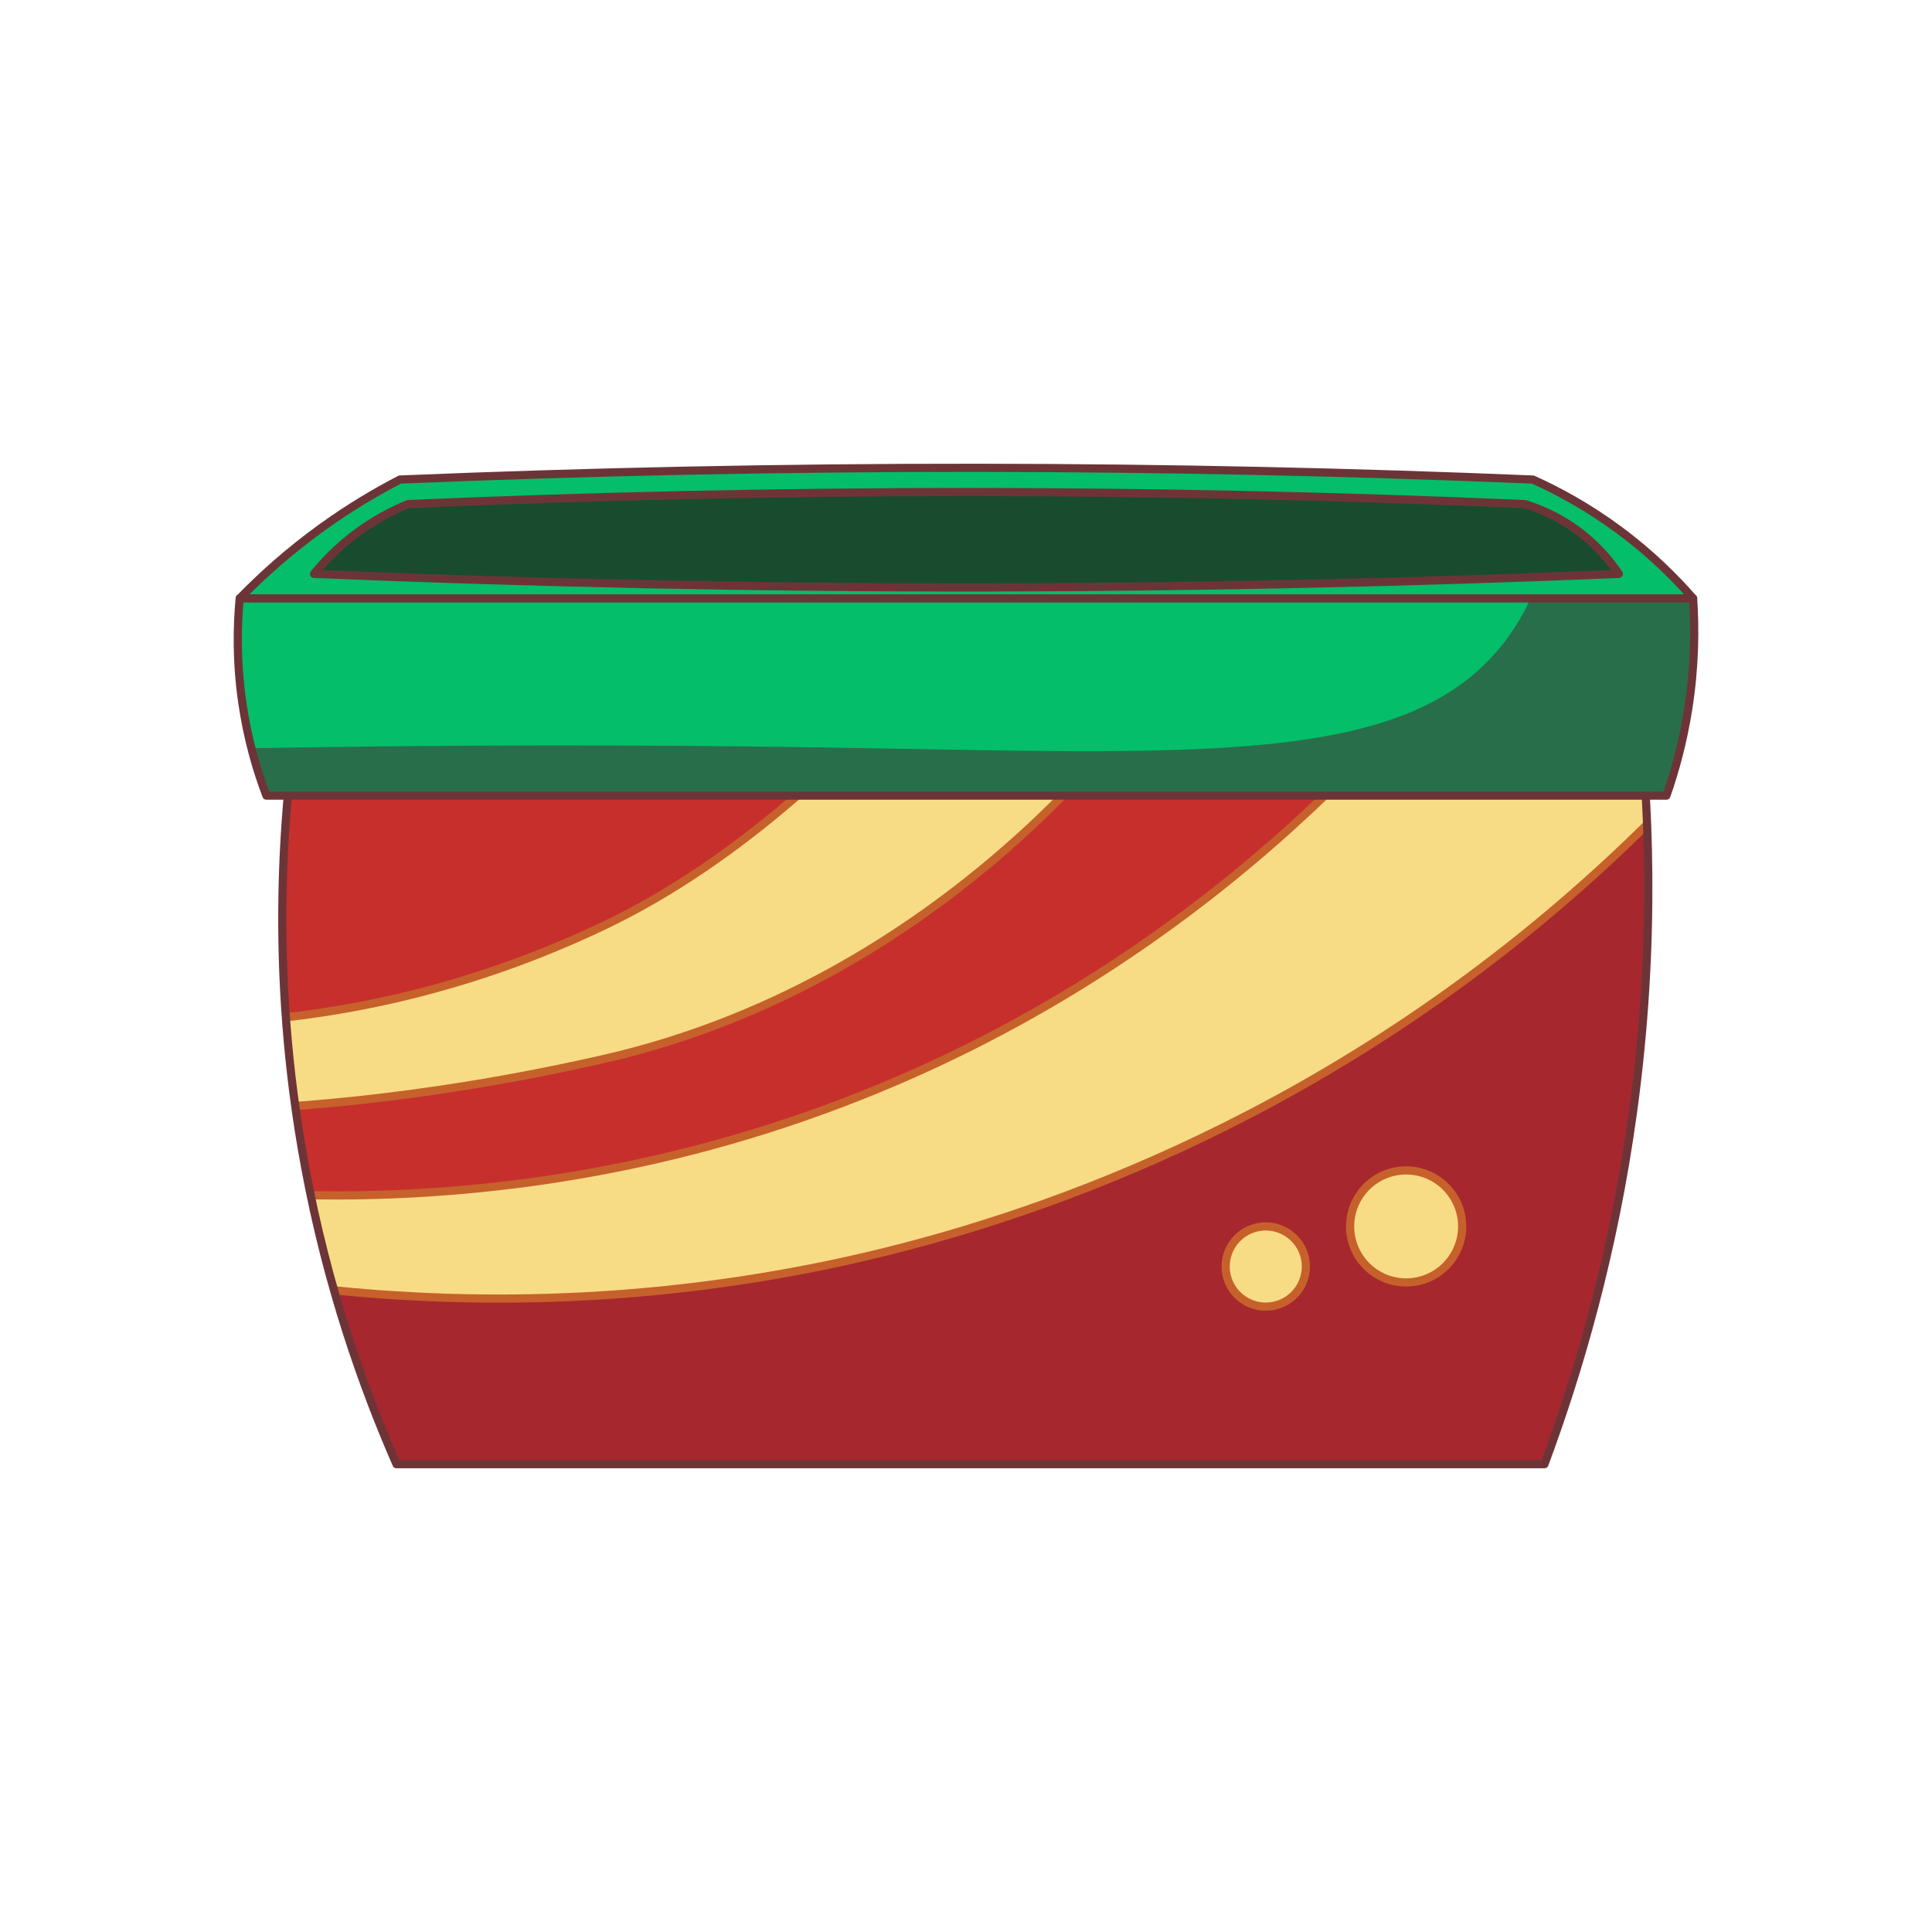 <?xml version="1.0" encoding="iso-8859-1"?>
<!-- Generator: Adobe Illustrator 23.0.3, SVG Export Plug-In . SVG Version: 6.00 Build 0)  -->
<svg version="1.1" id="&#x56FE;&#x5C42;_1" xmlns="http://www.w3.org/2000/svg" xmlns:xlink="http://www.w3.org/1999/xlink" x="0px"
     y="0px" viewBox="0 0 1920 1920" style="enable-background:new 0 0 1920 1920;" xml:space="preserve">
<g>
	<g>
		<defs>
			<path id="XMLID_250_" d="M1534.852,1455.096c-380.27,0-760.54,0-1140.81,0c-34.03-77.779-68.773-176.891-90.715-294.707
				c-36.844-197.833-22.393-366.799-2.749-480.995c441.663,0,883.326,0,1324.989,0c13.598,109.816,20.551,256.33-2.749,426.016
				C1603.599,1245.378,1568.978,1363.382,1534.852,1455.096z"/>
		</defs>
        <use xlink:href="#XMLID_250_"  style="overflow:visible;fill:#C72F2D;"/>
        <clipPath id="XMLID_2_">
			<use xlink:href="#XMLID_250_"  style="overflow:visible;"/>
		</clipPath>
        <path style="clip-path:url(#XMLID_2_);fill:#A7272E;" d="M49.05,1281.338c0,0,674.177,54.527,1014.359-145.23
			s426.773-618.942,426.773-618.942s358.737,166.614,358.737,224.863c0,58.25-165.65,547.406-166.324,605.898
			s157.537,223.465-42.178,286.329c-199.715,62.864-1597.551-165.38-1597.551-165.38L49.05,1281.338z"/>

        <path style="clip-path:url(#XMLID_2_);fill:#F8DC85;stroke:#C6612C;stroke-width:8.132;stroke-linecap:round;stroke-linejoin:round;stroke-miterlimit:10;" d="
			M98.531,1011.519c0,0,228.849,38.234,500.994-91.3s457.698-443.658,457.698-443.658l92.777,202.833
			c0,0-191.739,291.35-550.475,373.115S-0.43,1094.692-0.43,1094.692L98.531,1011.519z"/>

        <path style="clip-path:url(#XMLID_2_);fill:#F8DC85;stroke:#C6612C;stroke-width:8.132;stroke-linecap:round;stroke-linejoin:round;stroke-miterlimit:10;" d="
			M312.049,1187.879c125.865,1.791,315.173-11.767,526.13-92.247c359.226-137.044,565.608-385.88,649.941-501.524
			c87.966,32.987,175.932,65.974,263.898,98.962c-70.186,85.463-179.645,201.344-336.058,309.256
			c-268.356,185.143-525.126,243.479-641.19,263.898c-215.245,37.868-401.574,25.377-536.547,3.881L312.049,1187.879z"/>

        <use xlink:href="#XMLID_250_"  style="overflow:visible;fill:none;stroke:#6D3437;stroke-width:8.132;stroke-linecap:round;stroke-linejoin:round;stroke-miterlimit:10;"/>
	</g>

    <path style="fill:#04BE69;stroke:#6D3437;stroke-width:8.132;stroke-linecap:round;stroke-linejoin:round;stroke-miterlimit:10;" d="
		M1682.594,594.714H238.223c21.439-22.057,48.543-46.653,81.941-70.704c27.443-19.762,53.748-35.276,77.3-47.449
		c184.202-7.632,375.649-11.813,573.855-11.654c190.422,0.153,374.576,4.301,552.033,11.654
		c24.42,10.965,54.321,26.941,85.721,50.197C1640.756,550.225,1664.917,574.402,1682.594,594.714z"/>

    <path style="fill:#194C2F;stroke:#6D3437;stroke-width:8.132;stroke-linecap:round;stroke-linejoin:round;stroke-miterlimit:10;" d="
		M312.049,570.319c9.174-11.304,21.947-24.901,39.041-38.062c20.139-15.504,39.524-25.205,54.438-31.297
		c179.136-7.751,365.611-12.06,558.919-11.999c190.418,0.06,374.194,4.355,550.844,11.999c12.742,3.875,30.863,10.984,49.8,24.425
		c21.932,15.566,35.759,33.095,43.68,44.934c-201.297,8.385-410.043,13.168-625.768,13.481
		C751.163,584.136,527.319,579.285,312.049,570.319z"/>
    <g>
		<defs>
			<path id="XMLID_249_" d="M1656.068,790.685H264.75c-9.153-24.081-18.579-55.292-23.961-92.461
				c-5.907-40.791-5.136-76.276-2.566-103.51c229.704,0,459.409,0,689.113,0c251.753,0,503.505,0,755.258,0
				c1.992,29.638,1.827,66.975-4.797,109.352C1672.537,737.714,1664.411,766.824,1656.068,790.685z"/>
		</defs>
        <use xlink:href="#XMLID_249_"  style="overflow:visible;fill:#04BE69;"/>
        <clipPath id="XMLID_3_">
			<use xlink:href="#XMLID_249_"  style="overflow:visible;"/>
		</clipPath>
        <path style="clip-path:url(#XMLID_3_);fill:#296E4A;" d="M197.493,744.612c256.181-5.372,463.465-4.112,603.392-2.062
			c391.08,5.731,602.801,22.718,698.231-109.958c34.783-48.359,43.731-102.161,45.865-139.984
			c63.515-5.349,127.029-10.698,190.544-16.048c15.806,72.046,31.613,144.092,47.419,216.138l-57.728,152.936
			c0,0-799.941,41.234-806.127,43.296C912.905,890.993,141.564,905.788,197.493,744.612z"/>

        <use xlink:href="#XMLID_249_"  style="overflow:visible;fill:none;stroke:#6D3437;stroke-width:8.132;stroke-linecap:round;stroke-linejoin:round;stroke-miterlimit:10;"/>
	</g>

    <circle style="fill:#F8DC85;stroke:#C6612C;stroke-width:8.132;stroke-linecap:round;stroke-linejoin:round;stroke-miterlimit:10;" cx="1397.405" cy="1218.804" r="55.666"/>

    <circle style="fill:#F8DC85;stroke:#C6612C;stroke-width:8.132;stroke-linecap:round;stroke-linejoin:round;stroke-miterlimit:10;" cx="1257.896" cy="1258.664" r="39.86"/>
</g>
</svg>
